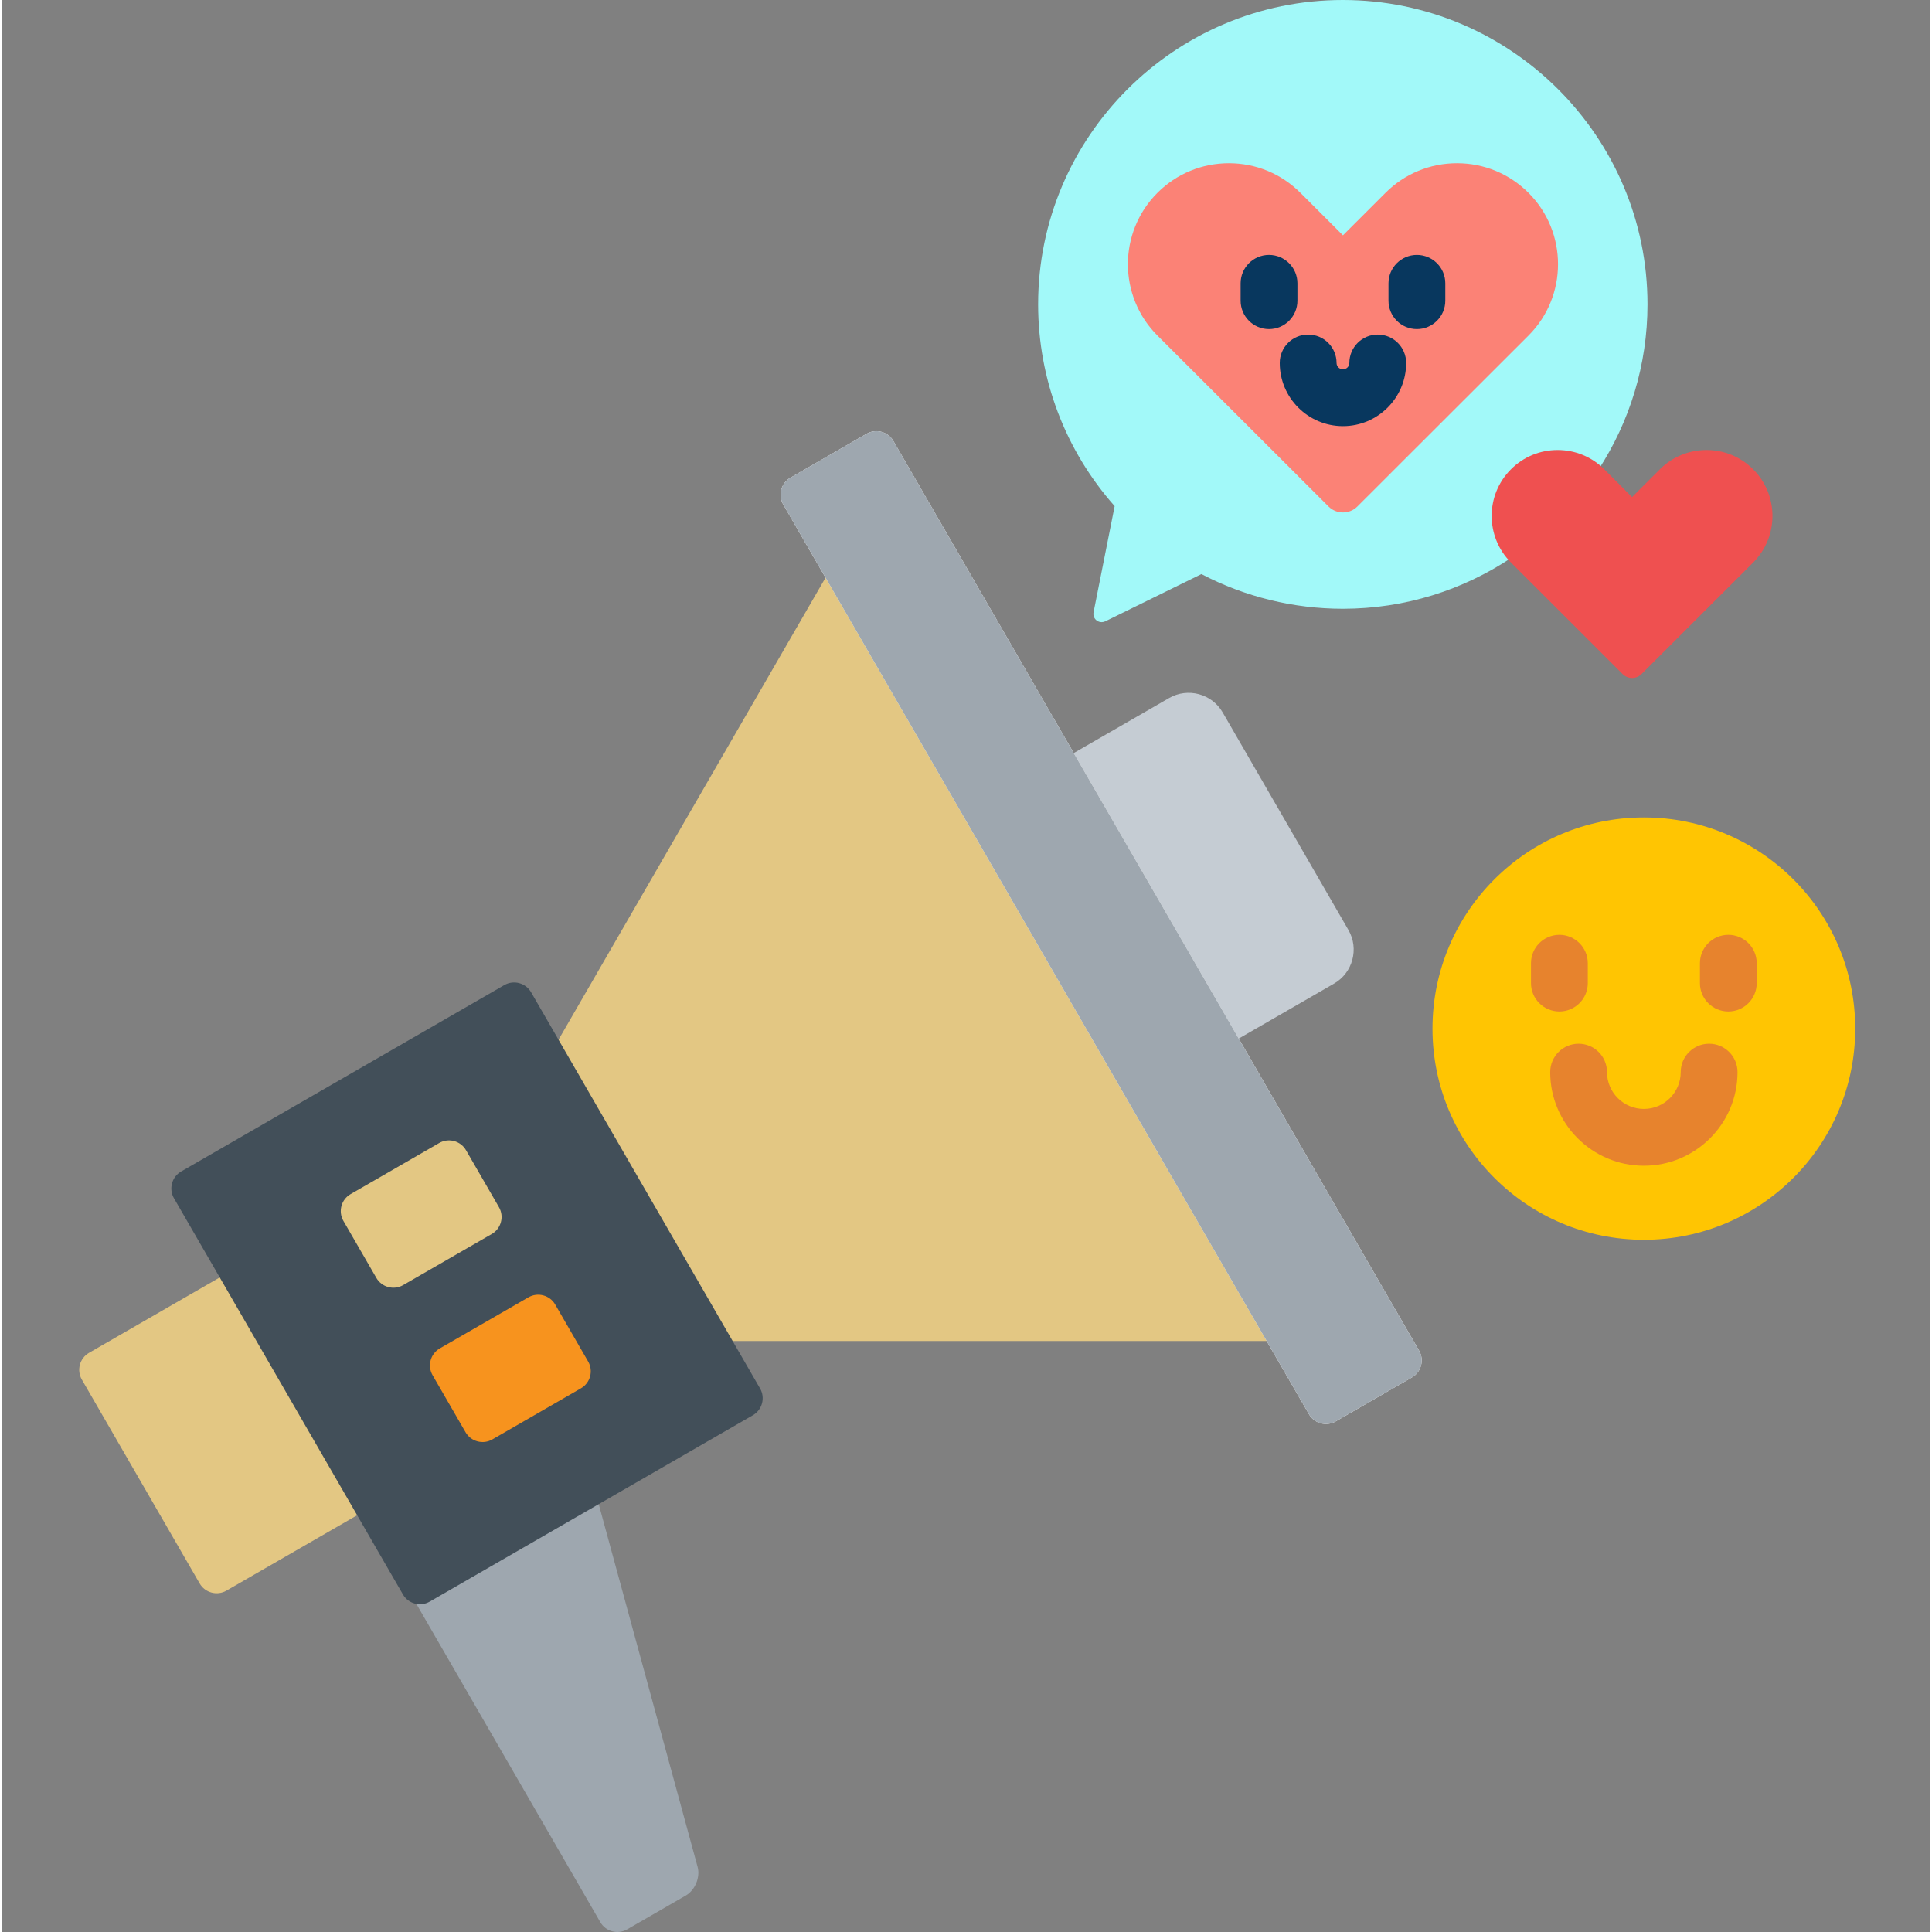 <?xml version="1.0"?>
<svg xmlns="http://www.w3.org/2000/svg" height="512px" viewBox="-20 0 511 511.999" width="512px" class=""><rect x="-20" y="0" width="511" height="511.999" fill="#808080" stroke="none"/><g><path d="m375.812 136.727c0-4.406 1.711-8.539 4.816-11.645 3.113-3.109 7.25-4.82 11.652-4.82 4.055 0 7.871 1.465 10.883 4.121 8.172-12.605 12.938-27.613 12.938-43.719 0-44.477-36.223-80.664-80.746-80.664-44.52 0-80.742 36.188-80.742 80.664 0 19.766 7.195 38.707 20.281 53.469l-5.59 28.133c-.16.82.156 1.656.816 2.164.391.297.859.449 1.332.449.332 0 .66-.07.969-.223l25.473-12.516c11.488 6.016 24.414 9.191 37.465 9.191 16.535 0 31.922-5 44.738-13.555-2.762-3.031-4.285-6.918-4.285-11.051zm0 0" fill="#a2f9f9" data-original="#A2F9F9"/><path d="m335.398 135.805c-1.383 0-2.77-.527-3.824-1.582l-45.336-45.289c-10.441-10.434-10.441-27.406 0-37.84 5.059-5.051 11.781-7.836 18.938-7.836 7.152 0 13.879 2.785 18.938 7.836l11.285 11.273 11.285-11.273c5.059-5.051 11.781-7.836 18.938-7.836 7.152 0 13.879 2.785 18.938 7.836 10.441 10.434 10.441 27.406 0 37.84l-45.336 45.289c-1.055 1.055-2.441 1.582-3.824 1.582zm0 0" fill="#fb8276" data-original="#FB8276"/><g fill="#08375e"><path d="m315.805 87.215c-4.16 0-7.527-3.371-7.527-7.527v-4.605c0-4.156 3.367-7.527 7.527-7.527 4.156 0 7.527 3.371 7.527 7.527v4.605c0 4.156-3.371 7.527-7.527 7.527zm0 0" data-original="#08375E"/><path d="m354.992 87.215c-4.156 0-7.527-3.371-7.527-7.527v-4.605c0-4.156 3.371-7.527 7.527-7.527s7.527 3.371 7.527 7.527v4.605c0 4.156-3.371 7.527-7.527 7.527zm0 0" data-original="#08375E"/><path d="m335.398 112.934c-9.234 0-16.75-7.512-16.75-16.742 0-4.156 3.371-7.523 7.527-7.523 4.16 0 7.527 3.367 7.527 7.523 0 .93.762 1.688 1.695 1.688.934 0 1.695-.758 1.695-1.688 0-4.156 3.367-7.523 7.527-7.523 4.156 0 7.527 3.367 7.527 7.523-.004 9.23-7.516 16.742-16.75 16.742zm0 0" data-original="#08375E"/></g><path d="m38.605 338.035-35.516 20.484c-2.473 1.426-3.328 4.617-1.898 7.086l31.223 54.031c1.43 2.469 4.621 3.324 7.094 1.898l35.512-20.484zm0 0" fill="#5dc647" data-original="#5DC647" class="active-path" style="fill:#E3C783" data-old_color="#5dc647"/><path d="m306.91 275.734 26.145-15.082c4.949-2.852 6.66-9.23 3.805-14.176l-33.344-57.691c-2.855-4.941-9.238-6.652-14.188-3.797l-26.148 15.082zm0 0" fill="#c5ccd3" data-original="#C5CCD3" class=""/><path d="m137.895 397.613-45.02 25.965c-.629.363-1.352.555-2.078.555-.59 0-1.16-.125-1.684-.352l49.484 85.629c1.43 2.469 4.621 3.324 7.094 1.898l15.547-8.969c2.477-1.426 3.883-4.848 3.133-7.602zm0 0" fill="#9ea7af" data-original="#9EA7AF" class=""/><path d="m172.496 355.379h143.84l-117.484-203.289-71.918 124.449zm0 0" fill="#5dc647" data-original="#5DC647" class="active-path" style="fill:#E3C783" data-old_color="#5dc647"/><path d="m180.926 367.961c1.43 2.469.574 5.66-1.898 7.086l-85.648 49.398c-2.477 1.43-5.668.574-7.094-1.898l-60.684-105.004c-1.426-2.469-.574-5.66 1.902-7.086l85.648-49.402c2.473-1.426 5.664-.574 7.09 1.898zm0 0" fill="#424f59" data-original="#424F59"/><path d="m135.367 360.824c1.43 2.473.574 5.66-1.902 7.09l-23.492 13.551c-2.473 1.426-5.664.57-7.094-1.902l-8.738-15.121c-1.43-2.473-.574-5.66 1.898-7.09l23.496-13.547c2.477-1.43 5.668-.574 7.094 1.898zm0 0" fill="#f7931e" data-original="#F7931E"/><path d="m111.734 319.926c1.426 2.473.57 5.664-1.902 7.09l-23.496 13.551c-2.473 1.426-5.664.57-7.094-1.902l-8.738-15.121c-1.426-2.469-.574-5.66 1.902-7.086l23.492-13.551c2.477-1.426 5.668-.574 7.094 1.898zm0 0" fill="#5dc647" data-original="#5DC647" class="active-path" style="fill:#E3C783" data-old_color="#5dc647"/><path d="m355.574 357.941c1.43 2.473.574 5.664-1.898 7.09l-20.195 11.648c-2.473 1.426-5.664.574-7.094-1.898l-139.324-241.09c-1.43-2.469-.574-5.66 1.898-7.086l20.195-11.648c2.477-1.426 5.668-.57 7.094 1.898zm0 0" fill="#fff" data-original="#FFF"/><path d="m355.574 357.941c1.43 2.473.574 5.664-1.898 7.09l-20.195 11.648c-2.473 1.426-5.664.574-7.094-1.898l-139.324-241.09c-1.43-2.469-.574-5.66 1.898-7.086l20.195-11.648c2.477-1.426 5.668-.57 7.094 1.898zm0 0" fill="#9ea7af" data-original="#9EA7AF" class=""/><path d="m412.012 179.676c-.902 0-1.805-.344-2.496-1.031l-29.598-29.566c-6.816-6.812-6.816-17.895 0-24.707 3.305-3.297 7.695-5.113 12.363-5.113 4.672 0 9.062 1.816 12.363 5.113l7.367 7.363 7.371-7.363c3.301-3.297 7.691-5.113 12.359-5.113 4.672 0 9.062 1.816 12.367 5.113 6.816 6.812 6.816 17.895 0 24.707l-29.598 29.566c-.691.688-1.598 1.031-2.5 1.031zm0 0" fill="#ef5050" data-original="#EF5050"/><path d="m471.156 272.59c0-30.906-25.082-55.961-56.016-55.961-30.938 0-56.016 25.055-56.016 55.961s25.078 55.961 56.016 55.961c30.934 0 56.016-25.055 56.016-55.961zm0 0" fill="#ffc502" data-original="#FFC502" class=""/><path d="m392.754 268.055c-4.16 0-7.527-3.367-7.527-7.523v-5.266c0-4.156 3.367-7.527 7.527-7.527 4.156 0 7.527 3.371 7.527 7.527v5.266c0 4.156-3.371 7.523-7.527 7.523zm0 0" fill="#775436" data-original="#775436" class="" style="fill:#E7832D" data-old_color="#775436"/><path d="m437.527 268.055c-4.16 0-7.527-3.367-7.527-7.523v-5.266c0-4.156 3.367-7.527 7.527-7.527 4.156 0 7.523 3.371 7.523 7.527v5.266c0 4.156-3.367 7.523-7.523 7.523zm0 0" fill="#775436" data-original="#775436" class="" style="fill:#E7832D" data-old_color="#775436"/><path d="m415.141 308.926c-13.688 0-24.82-11.125-24.82-24.805 0-4.156 3.367-7.527 7.527-7.527 4.156 0 7.523 3.371 7.523 7.527 0 5.379 4.383 9.754 9.77 9.754s9.766-4.375 9.766-9.754c0-4.156 3.371-7.527 7.527-7.527 4.16 0 7.527 3.371 7.527 7.527 0 13.68-11.133 24.805-24.82 24.805zm0 0" fill="#775436" data-original="#775436" class="" style="fill:#E7832D" data-old_color="#775436"/></g> </svg>
